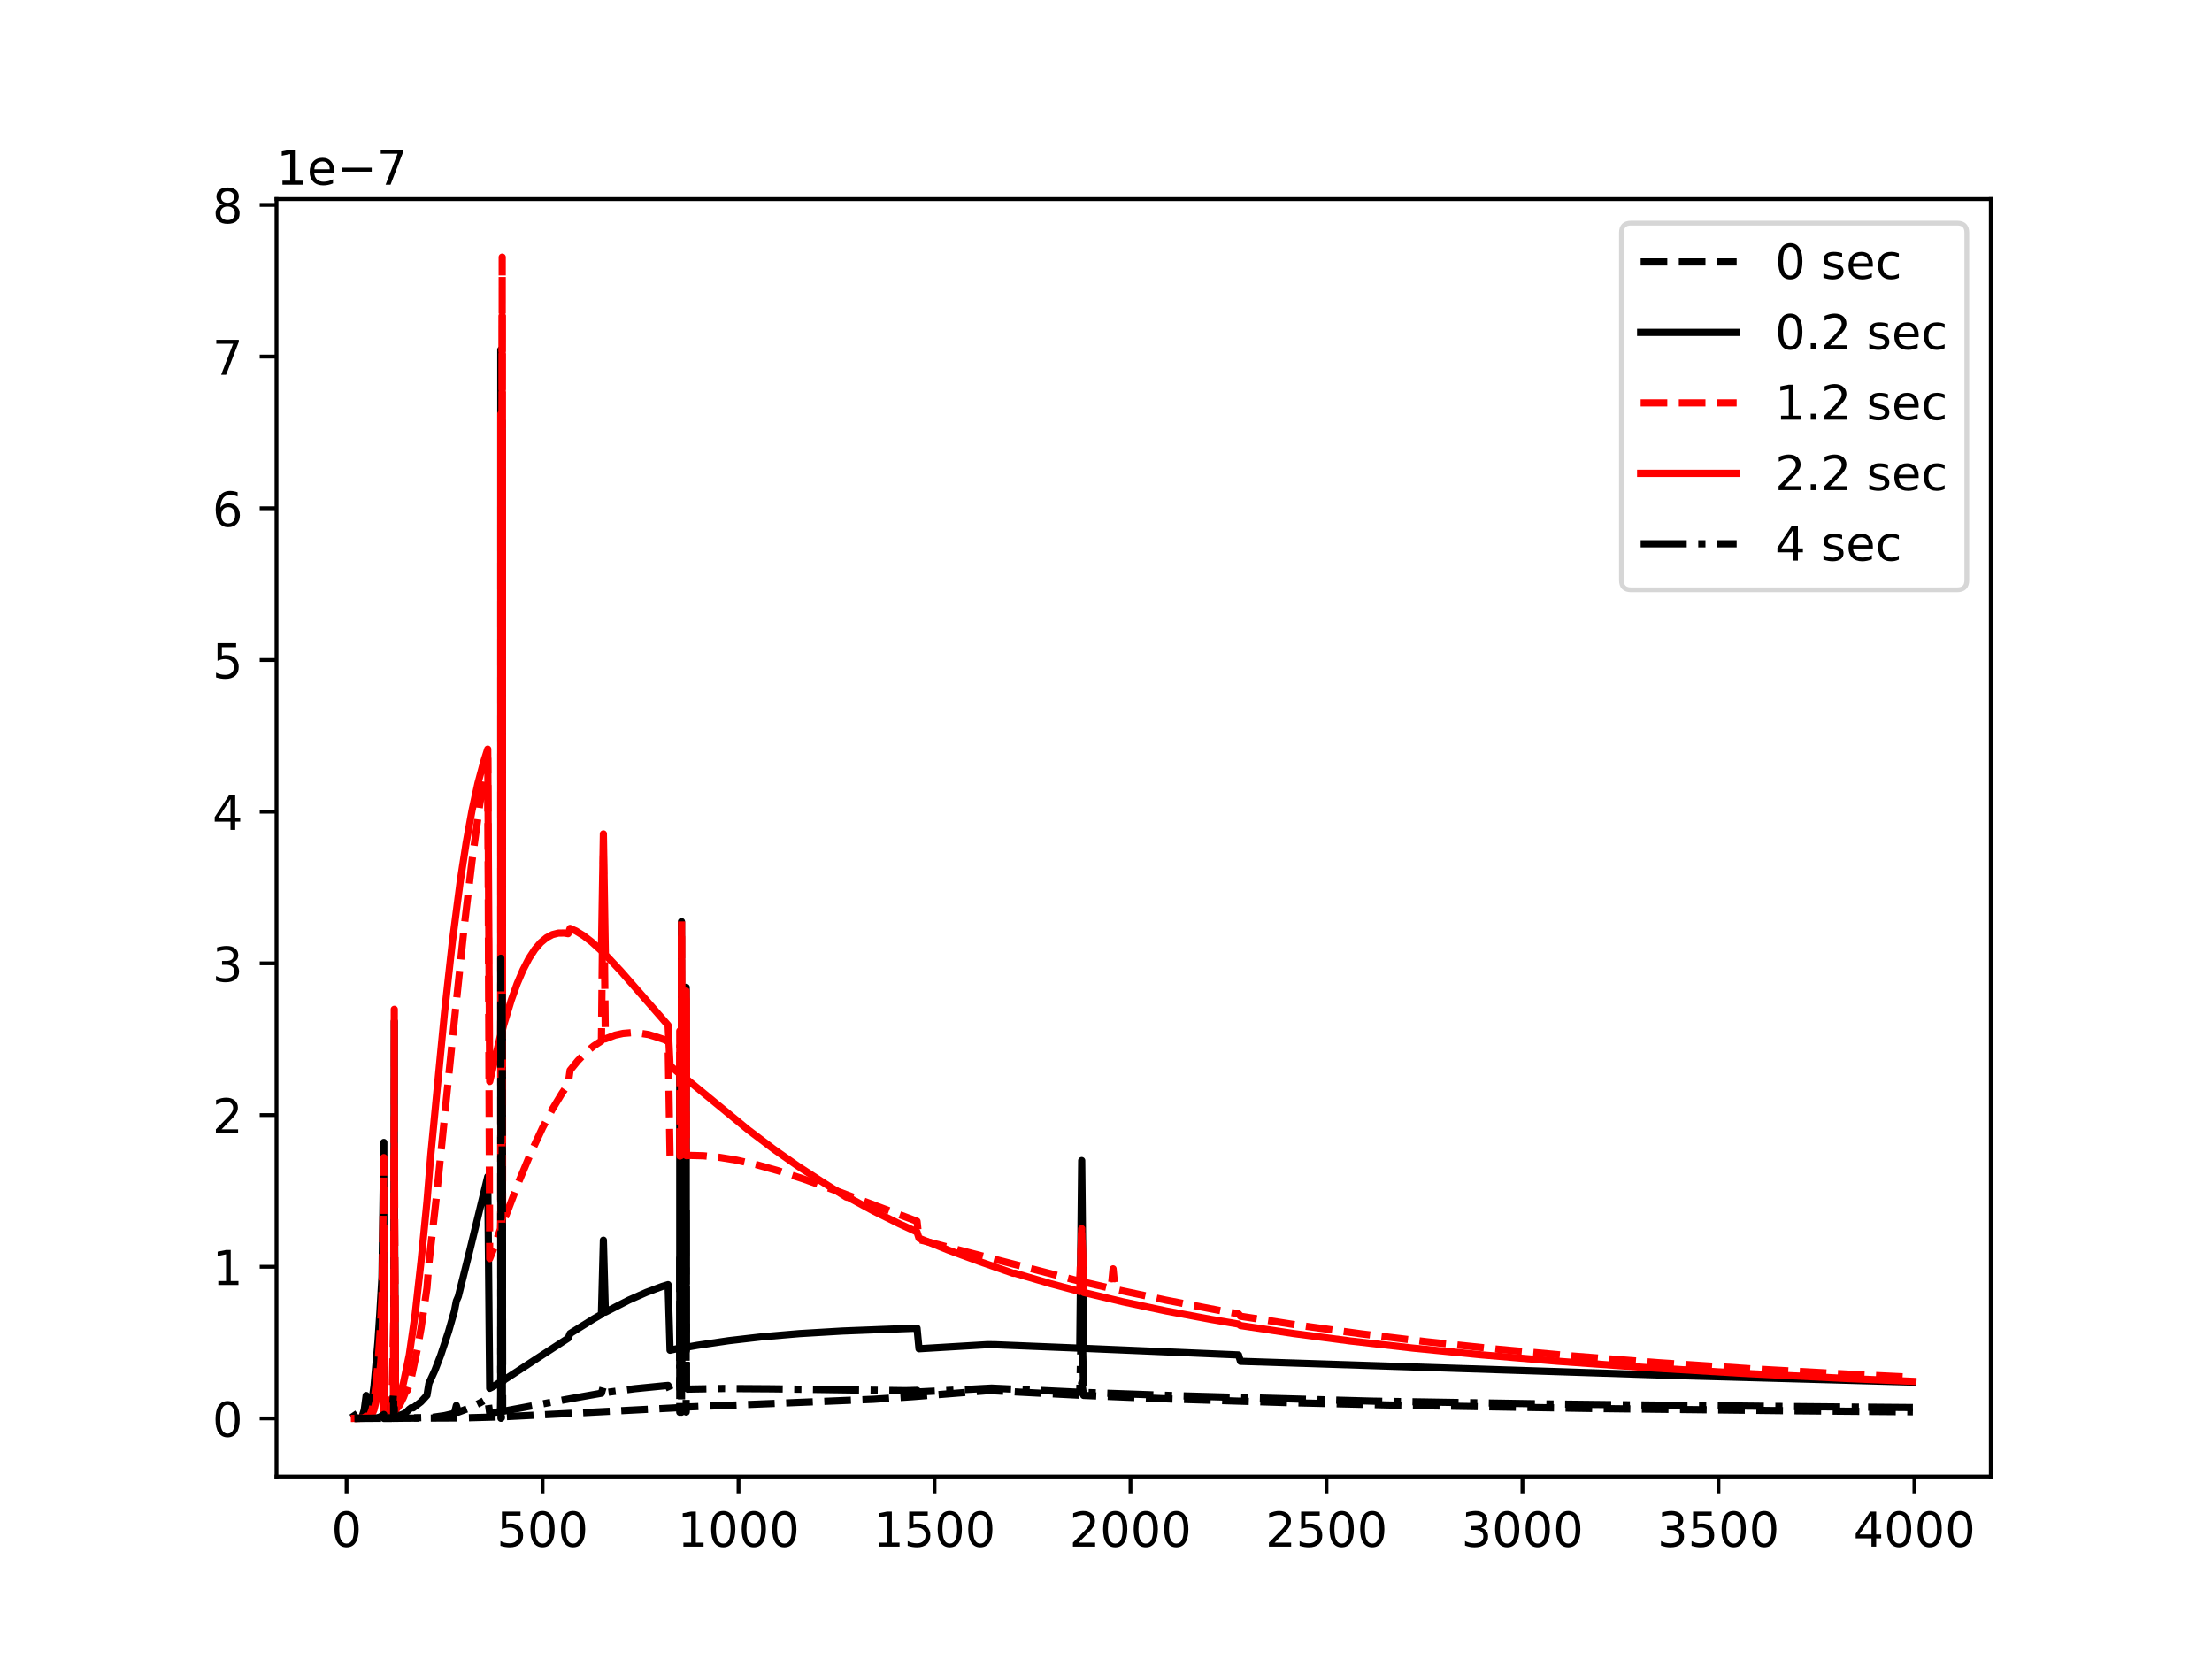<?xml version="1.0" encoding="utf-8" standalone="no"?>
<!DOCTYPE svg PUBLIC "-//W3C//DTD SVG 1.1//EN"
  "http://www.w3.org/Graphics/SVG/1.1/DTD/svg11.dtd">
<!-- Created with matplotlib (https://matplotlib.org/) -->
<svg height="345.6pt" version="1.1" viewBox="0 0 460.8 345.6" width="460.8pt" xmlns="http://www.w3.org/2000/svg" xmlns:xlink="http://www.w3.org/1999/xlink">
 <defs>
  <style type="text/css">*{stroke-linecap:butt;stroke-linejoin:round;}</style>
 </defs>
 <g id="figure_1">
  <g id="patch_1">
   <path d="M 0 345.6 
L 460.8 345.6 
L 460.8 0 
L 0 0 
z
" style="fill:#ffffff;"/>
  </g>
  <g id="axes_1">
   <g id="patch_2">
    <path d="M 57.6 307.584 
L 414.72 307.584 
L 414.72 41.472 
L 57.6 41.472 
z
" style="fill:#ffffff;"/>
   </g>
   <g id="matplotlib.axis_1">
    <g id="xtick_1">
     <g id="line2d_1">
      <defs>
       <path d="M 0 0 
L 0 3.5 
" id="m073aab5be7" style="stroke:#000000;stroke-width:0.8;"/>
      </defs>
      <g>
       <use style="stroke:#000000;stroke-width:0.8;" x="72.2" xlink:href="#m073aab5be7" y="307.584"/>
      </g>
     </g>
     <g id="text_1">
      <!-- 0 -->
      <g transform="translate(69.018 322.182)scale(0.1 -0.1)">
       <defs>
        <path d="M 31.781 66.406 
Q 24.172 66.406 20.328 58.906 
Q 16.5 51.422 16.5 36.375 
Q 16.5 21.391 20.328 13.891 
Q 24.172 6.391 31.781 6.391 
Q 39.453 6.391 43.281 13.891 
Q 47.125 21.391 47.125 36.375 
Q 47.125 51.422 43.281 58.906 
Q 39.453 66.406 31.781 66.406 
z
M 31.781 74.219 
Q 44.047 74.219 50.516 64.516 
Q 56.984 54.828 56.984 36.375 
Q 56.984 17.969 50.516 8.266 
Q 44.047 -1.422 31.781 -1.422 
Q 19.531 -1.422 13.062 8.266 
Q 6.594 17.969 6.594 36.375 
Q 6.594 54.828 13.062 64.516 
Q 19.531 74.219 31.781 74.219 
z
" id="DejaVuSans-48"/>
       </defs>
       <use xlink:href="#DejaVuSans-48"/>
      </g>
     </g>
    </g>
    <g id="xtick_2">
     <g id="line2d_2">
      <g>
       <use style="stroke:#000000;stroke-width:0.8;" x="113.025" xlink:href="#m073aab5be7" y="307.584"/>
      </g>
     </g>
     <g id="text_2">
      <!-- 500 -->
      <g transform="translate(103.482 322.182)scale(0.1 -0.1)">
       <defs>
        <path d="M 10.797 72.906 
L 49.516 72.906 
L 49.516 64.594 
L 19.828 64.594 
L 19.828 46.734 
Q 21.969 47.469 24.109 47.828 
Q 26.266 48.188 28.422 48.188 
Q 40.625 48.188 47.75 41.5 
Q 54.891 34.812 54.891 23.391 
Q 54.891 11.625 47.562 5.094 
Q 40.234 -1.422 26.906 -1.422 
Q 22.312 -1.422 17.547 -0.641 
Q 12.797 0.141 7.719 1.703 
L 7.719 11.625 
Q 12.109 9.234 16.797 8.062 
Q 21.484 6.891 26.703 6.891 
Q 35.156 6.891 40.078 11.328 
Q 45.016 15.766 45.016 23.391 
Q 45.016 31 40.078 35.438 
Q 35.156 39.891 26.703 39.891 
Q 22.75 39.891 18.812 39.016 
Q 14.891 38.141 10.797 36.281 
z
" id="DejaVuSans-53"/>
       </defs>
       <use xlink:href="#DejaVuSans-53"/>
       <use x="63.623" xlink:href="#DejaVuSans-48"/>
       <use x="127.246" xlink:href="#DejaVuSans-48"/>
      </g>
     </g>
    </g>
    <g id="xtick_3">
     <g id="line2d_3">
      <g>
       <use style="stroke:#000000;stroke-width:0.8;" x="153.851" xlink:href="#m073aab5be7" y="307.584"/>
      </g>
     </g>
     <g id="text_3">
      <!-- 1000 -->
      <g transform="translate(141.126 322.182)scale(0.1 -0.1)">
       <defs>
        <path d="M 12.406 8.297 
L 28.516 8.297 
L 28.516 63.922 
L 10.984 60.406 
L 10.984 69.391 
L 28.422 72.906 
L 38.281 72.906 
L 38.281 8.297 
L 54.391 8.297 
L 54.391 0 
L 12.406 0 
z
" id="DejaVuSans-49"/>
       </defs>
       <use xlink:href="#DejaVuSans-49"/>
       <use x="63.623" xlink:href="#DejaVuSans-48"/>
       <use x="127.246" xlink:href="#DejaVuSans-48"/>
       <use x="190.869" xlink:href="#DejaVuSans-48"/>
      </g>
     </g>
    </g>
    <g id="xtick_4">
     <g id="line2d_4">
      <g>
       <use style="stroke:#000000;stroke-width:0.8;" x="194.677" xlink:href="#m073aab5be7" y="307.584"/>
      </g>
     </g>
     <g id="text_4">
      <!-- 1500 -->
      <g transform="translate(181.952 322.182)scale(0.1 -0.1)">
       <use xlink:href="#DejaVuSans-49"/>
       <use x="63.623" xlink:href="#DejaVuSans-53"/>
       <use x="127.246" xlink:href="#DejaVuSans-48"/>
       <use x="190.869" xlink:href="#DejaVuSans-48"/>
      </g>
     </g>
    </g>
    <g id="xtick_5">
     <g id="line2d_5">
      <g>
       <use style="stroke:#000000;stroke-width:0.8;" x="235.503" xlink:href="#m073aab5be7" y="307.584"/>
      </g>
     </g>
     <g id="text_5">
      <!-- 2000 -->
      <g transform="translate(222.778 322.182)scale(0.1 -0.1)">
       <defs>
        <path d="M 19.188 8.297 
L 53.609 8.297 
L 53.609 0 
L 7.328 0 
L 7.328 8.297 
Q 12.938 14.109 22.625 23.891 
Q 32.328 33.688 34.812 36.531 
Q 39.547 41.844 41.422 45.531 
Q 43.312 49.219 43.312 52.781 
Q 43.312 58.594 39.234 62.25 
Q 35.156 65.922 28.609 65.922 
Q 23.969 65.922 18.812 64.312 
Q 13.672 62.703 7.812 59.422 
L 7.812 69.391 
Q 13.766 71.781 18.938 73 
Q 24.125 74.219 28.422 74.219 
Q 39.75 74.219 46.484 68.547 
Q 53.219 62.891 53.219 53.422 
Q 53.219 48.922 51.531 44.891 
Q 49.859 40.875 45.406 35.406 
Q 44.188 33.984 37.641 27.219 
Q 31.109 20.453 19.188 8.297 
z
" id="DejaVuSans-50"/>
       </defs>
       <use xlink:href="#DejaVuSans-50"/>
       <use x="63.623" xlink:href="#DejaVuSans-48"/>
       <use x="127.246" xlink:href="#DejaVuSans-48"/>
       <use x="190.869" xlink:href="#DejaVuSans-48"/>
      </g>
     </g>
    </g>
    <g id="xtick_6">
     <g id="line2d_6">
      <g>
       <use style="stroke:#000000;stroke-width:0.8;" x="276.329" xlink:href="#m073aab5be7" y="307.584"/>
      </g>
     </g>
     <g id="text_6">
      <!-- 2500 -->
      <g transform="translate(263.604 322.182)scale(0.1 -0.1)">
       <use xlink:href="#DejaVuSans-50"/>
       <use x="63.623" xlink:href="#DejaVuSans-53"/>
       <use x="127.246" xlink:href="#DejaVuSans-48"/>
       <use x="190.869" xlink:href="#DejaVuSans-48"/>
      </g>
     </g>
    </g>
    <g id="xtick_7">
     <g id="line2d_7">
      <g>
       <use style="stroke:#000000;stroke-width:0.8;" x="317.155" xlink:href="#m073aab5be7" y="307.584"/>
      </g>
     </g>
     <g id="text_7">
      <!-- 3000 -->
      <g transform="translate(304.43 322.182)scale(0.1 -0.1)">
       <defs>
        <path d="M 40.578 39.312 
Q 47.656 37.797 51.625 33 
Q 55.609 28.219 55.609 21.188 
Q 55.609 10.406 48.188 4.484 
Q 40.766 -1.422 27.094 -1.422 
Q 22.516 -1.422 17.656 -0.516 
Q 12.797 0.391 7.625 2.203 
L 7.625 11.719 
Q 11.719 9.328 16.594 8.109 
Q 21.484 6.891 26.812 6.891 
Q 36.078 6.891 40.938 10.547 
Q 45.797 14.203 45.797 21.188 
Q 45.797 27.641 41.281 31.266 
Q 36.766 34.906 28.719 34.906 
L 20.219 34.906 
L 20.219 43.016 
L 29.109 43.016 
Q 36.375 43.016 40.234 45.922 
Q 44.094 48.828 44.094 54.297 
Q 44.094 59.906 40.109 62.906 
Q 36.141 65.922 28.719 65.922 
Q 24.656 65.922 20.016 65.031 
Q 15.375 64.156 9.812 62.312 
L 9.812 71.094 
Q 15.438 72.656 20.344 73.438 
Q 25.25 74.219 29.594 74.219 
Q 40.828 74.219 47.359 69.109 
Q 53.906 64.016 53.906 55.328 
Q 53.906 49.266 50.438 45.094 
Q 46.969 40.922 40.578 39.312 
z
" id="DejaVuSans-51"/>
       </defs>
       <use xlink:href="#DejaVuSans-51"/>
       <use x="63.623" xlink:href="#DejaVuSans-48"/>
       <use x="127.246" xlink:href="#DejaVuSans-48"/>
       <use x="190.869" xlink:href="#DejaVuSans-48"/>
      </g>
     </g>
    </g>
    <g id="xtick_8">
     <g id="line2d_8">
      <g>
       <use style="stroke:#000000;stroke-width:0.8;" x="357.981" xlink:href="#m073aab5be7" y="307.584"/>
      </g>
     </g>
     <g id="text_8">
      <!-- 3500 -->
      <g transform="translate(345.256 322.182)scale(0.1 -0.1)">
       <use xlink:href="#DejaVuSans-51"/>
       <use x="63.623" xlink:href="#DejaVuSans-53"/>
       <use x="127.246" xlink:href="#DejaVuSans-48"/>
       <use x="190.869" xlink:href="#DejaVuSans-48"/>
      </g>
     </g>
    </g>
    <g id="xtick_9">
     <g id="line2d_9">
      <g>
       <use style="stroke:#000000;stroke-width:0.8;" x="398.807" xlink:href="#m073aab5be7" y="307.584"/>
      </g>
     </g>
     <g id="text_9">
      <!-- 4000 -->
      <g transform="translate(386.082 322.182)scale(0.1 -0.1)">
       <defs>
        <path d="M 37.797 64.312 
L 12.891 25.391 
L 37.797 25.391 
z
M 35.203 72.906 
L 47.609 72.906 
L 47.609 25.391 
L 58.016 25.391 
L 58.016 17.188 
L 47.609 17.188 
L 47.609 0 
L 37.797 0 
L 37.797 17.188 
L 4.891 17.188 
L 4.891 26.703 
z
" id="DejaVuSans-52"/>
       </defs>
       <use xlink:href="#DejaVuSans-52"/>
       <use x="63.623" xlink:href="#DejaVuSans-48"/>
       <use x="127.246" xlink:href="#DejaVuSans-48"/>
       <use x="190.869" xlink:href="#DejaVuSans-48"/>
      </g>
     </g>
    </g>
   </g>
   <g id="matplotlib.axis_2">
    <g id="ytick_1">
     <g id="line2d_10">
      <defs>
       <path d="M 0 0 
L -3.5 0 
" id="m7faf6a307c" style="stroke:#000000;stroke-width:0.8;"/>
      </defs>
      <g>
       <use style="stroke:#000000;stroke-width:0.8;" x="57.6" xlink:href="#m7faf6a307c" y="295.488"/>
      </g>
     </g>
     <g id="text_10">
      <!-- 0 -->
      <g transform="translate(44.237 299.287)scale(0.1 -0.1)">
       <use xlink:href="#DejaVuSans-48"/>
      </g>
     </g>
    </g>
    <g id="ytick_2">
     <g id="line2d_11">
      <g>
       <use style="stroke:#000000;stroke-width:0.8;" x="57.6" xlink:href="#m7faf6a307c" y="263.887"/>
      </g>
     </g>
     <g id="text_11">
      <!-- 1 -->
      <g transform="translate(44.237 267.686)scale(0.1 -0.1)">
       <use xlink:href="#DejaVuSans-49"/>
      </g>
     </g>
    </g>
    <g id="ytick_3">
     <g id="line2d_12">
      <g>
       <use style="stroke:#000000;stroke-width:0.8;" x="57.6" xlink:href="#m7faf6a307c" y="232.286"/>
      </g>
     </g>
     <g id="text_12">
      <!-- 2 -->
      <g transform="translate(44.237 236.085)scale(0.1 -0.1)">
       <use xlink:href="#DejaVuSans-50"/>
      </g>
     </g>
    </g>
    <g id="ytick_4">
     <g id="line2d_13">
      <g>
       <use style="stroke:#000000;stroke-width:0.8;" x="57.6" xlink:href="#m7faf6a307c" y="200.685"/>
      </g>
     </g>
     <g id="text_13">
      <!-- 3 -->
      <g transform="translate(44.237 204.484)scale(0.1 -0.1)">
       <use xlink:href="#DejaVuSans-51"/>
      </g>
     </g>
    </g>
    <g id="ytick_5">
     <g id="line2d_14">
      <g>
       <use style="stroke:#000000;stroke-width:0.8;" x="57.6" xlink:href="#m7faf6a307c" y="169.084"/>
      </g>
     </g>
     <g id="text_14">
      <!-- 4 -->
      <g transform="translate(44.237 172.883)scale(0.1 -0.1)">
       <use xlink:href="#DejaVuSans-52"/>
      </g>
     </g>
    </g>
    <g id="ytick_6">
     <g id="line2d_15">
      <g>
       <use style="stroke:#000000;stroke-width:0.8;" x="57.6" xlink:href="#m7faf6a307c" y="137.483"/>
      </g>
     </g>
     <g id="text_15">
      <!-- 5 -->
      <g transform="translate(44.237 141.282)scale(0.1 -0.1)">
       <use xlink:href="#DejaVuSans-53"/>
      </g>
     </g>
    </g>
    <g id="ytick_7">
     <g id="line2d_16">
      <g>
       <use style="stroke:#000000;stroke-width:0.8;" x="57.6" xlink:href="#m7faf6a307c" y="105.882"/>
      </g>
     </g>
     <g id="text_16">
      <!-- 6 -->
      <g transform="translate(44.237 109.681)scale(0.1 -0.1)">
       <defs>
        <path d="M 33.016 40.375 
Q 26.375 40.375 22.484 35.828 
Q 18.609 31.297 18.609 23.391 
Q 18.609 15.531 22.484 10.953 
Q 26.375 6.391 33.016 6.391 
Q 39.656 6.391 43.531 10.953 
Q 47.406 15.531 47.406 23.391 
Q 47.406 31.297 43.531 35.828 
Q 39.656 40.375 33.016 40.375 
z
M 52.594 71.297 
L 52.594 62.312 
Q 48.875 64.062 45.094 64.984 
Q 41.312 65.922 37.594 65.922 
Q 27.828 65.922 22.672 59.328 
Q 17.531 52.734 16.797 39.406 
Q 19.672 43.656 24.016 45.922 
Q 28.375 48.188 33.594 48.188 
Q 44.578 48.188 50.953 41.516 
Q 57.328 34.859 57.328 23.391 
Q 57.328 12.156 50.688 5.359 
Q 44.047 -1.422 33.016 -1.422 
Q 20.359 -1.422 13.672 8.266 
Q 6.984 17.969 6.984 36.375 
Q 6.984 53.656 15.188 63.938 
Q 23.391 74.219 37.203 74.219 
Q 40.922 74.219 44.703 73.484 
Q 48.484 72.75 52.594 71.297 
z
" id="DejaVuSans-54"/>
       </defs>
       <use xlink:href="#DejaVuSans-54"/>
      </g>
     </g>
    </g>
    <g id="ytick_8">
     <g id="line2d_17">
      <g>
       <use style="stroke:#000000;stroke-width:0.8;" x="57.6" xlink:href="#m7faf6a307c" y="74.281"/>
      </g>
     </g>
     <g id="text_17">
      <!-- 7 -->
      <g transform="translate(44.237 78.08)scale(0.1 -0.1)">
       <defs>
        <path d="M 8.203 72.906 
L 55.078 72.906 
L 55.078 68.703 
L 28.609 0 
L 18.312 0 
L 43.219 64.594 
L 8.203 64.594 
z
" id="DejaVuSans-55"/>
       </defs>
       <use xlink:href="#DejaVuSans-55"/>
      </g>
     </g>
    </g>
    <g id="ytick_9">
     <g id="line2d_18">
      <g>
       <use style="stroke:#000000;stroke-width:0.8;" x="57.6" xlink:href="#m7faf6a307c" y="42.68"/>
      </g>
     </g>
     <g id="text_18">
      <!-- 8 -->
      <g transform="translate(44.237 46.479)scale(0.1 -0.1)">
       <defs>
        <path d="M 31.781 34.625 
Q 24.75 34.625 20.719 30.859 
Q 16.703 27.094 16.703 20.516 
Q 16.703 13.922 20.719 10.156 
Q 24.75 6.391 31.781 6.391 
Q 38.812 6.391 42.859 10.172 
Q 46.922 13.969 46.922 20.516 
Q 46.922 27.094 42.891 30.859 
Q 38.875 34.625 31.781 34.625 
z
M 21.922 38.812 
Q 15.578 40.375 12.031 44.719 
Q 8.5 49.078 8.5 55.328 
Q 8.5 64.062 14.719 69.141 
Q 20.953 74.219 31.781 74.219 
Q 42.672 74.219 48.875 69.141 
Q 55.078 64.062 55.078 55.328 
Q 55.078 49.078 51.531 44.719 
Q 48 40.375 41.703 38.812 
Q 48.828 37.156 52.797 32.312 
Q 56.781 27.484 56.781 20.516 
Q 56.781 9.906 50.312 4.234 
Q 43.844 -1.422 31.781 -1.422 
Q 19.734 -1.422 13.25 4.234 
Q 6.781 9.906 6.781 20.516 
Q 6.781 27.484 10.781 32.312 
Q 14.797 37.156 21.922 38.812 
z
M 18.312 54.391 
Q 18.312 48.734 21.844 45.562 
Q 25.391 42.391 31.781 42.391 
Q 38.141 42.391 41.719 45.562 
Q 45.312 48.734 45.312 54.391 
Q 45.312 60.062 41.719 63.234 
Q 38.141 66.406 31.781 66.406 
Q 25.391 66.406 21.844 63.234 
Q 18.312 60.062 18.312 54.391 
z
" id="DejaVuSans-56"/>
       </defs>
       <use xlink:href="#DejaVuSans-56"/>
      </g>
     </g>
    </g>
    <g id="text_19">
     <!-- 1e−7 -->
     <g transform="translate(57.6 38.472)scale(0.1 -0.1)">
      <defs>
       <path d="M 56.203 29.594 
L 56.203 25.203 
L 14.891 25.203 
Q 15.484 15.922 20.484 11.062 
Q 25.484 6.203 34.422 6.203 
Q 39.594 6.203 44.453 7.469 
Q 49.312 8.734 54.109 11.281 
L 54.109 2.781 
Q 49.266 0.734 44.188 -0.344 
Q 39.109 -1.422 33.891 -1.422 
Q 20.797 -1.422 13.156 6.188 
Q 5.516 13.812 5.516 26.812 
Q 5.516 40.234 12.766 48.109 
Q 20.016 56 32.328 56 
Q 43.359 56 49.781 48.891 
Q 56.203 41.797 56.203 29.594 
z
M 47.219 32.234 
Q 47.125 39.594 43.094 43.984 
Q 39.062 48.391 32.422 48.391 
Q 24.906 48.391 20.391 44.141 
Q 15.875 39.891 15.188 32.172 
z
" id="DejaVuSans-101"/>
       <path d="M 10.594 35.5 
L 73.188 35.5 
L 73.188 27.203 
L 10.594 27.203 
z
" id="DejaVuSans-8722"/>
      </defs>
      <use xlink:href="#DejaVuSans-49"/>
      <use x="63.623" xlink:href="#DejaVuSans-101"/>
      <use x="125.146" xlink:href="#DejaVuSans-8722"/>
      <use x="208.936" xlink:href="#DejaVuSans-55"/>
     </g>
    </g>
   </g>
   <g id="line2d_19">
    <path clip-path="url(#pc27ff1934f)" d="M 73.833 295.488 
L 96.294 295.384 
L 104.053 295.17 
L 104.304 295.452 
L 104.319 295.345 
L 104.327 290.922 
L 104.327 276.432 
L 104.36 295.456 
L 104.414 295.416 
L 104.448 295.378 
L 104.461 295.158 
L 104.554 295.42 
L 104.598 295.466 
L 104.609 295.305 
L 104.612 280.616 
L 104.612 279.022 
L 104.627 295.466 
L 104.719 295.34 
L 104.87 295.141 
L 116.304 294.563 
L 141.572 293.238 
L 141.6 293.776 
L 141.605 294.201 
L 141.606 289.736 
L 141.606 275.953 
L 141.608 294.201 
L 141.641 293.235 
L 141.919 293.385 
L 141.961 294.192 
L 141.964 292.902 
L 141.966 272.219 
L 141.972 294.192 
L 142.036 293.276 
L 142.439 293.135 
L 142.888 293.218 
L 142.936 293.881 
L 142.942 294.155 
L 142.946 291.439 
L 142.947 274.737 
L 142.952 294.155 
L 143.006 293.214 
L 143.256 293.097 
L 162.858 292.298 
L 182.051 291.492 
L 190.219 290.944 
L 206.145 289.674 
L 209.412 289.852 
L 224.93 290.654 
L 225.338 288.075 
L 225.747 290.693 
L 244.123 291.445 
L 268.626 292.206 
L 295.578 292.825 
L 331.923 293.419 
L 373.985 293.896 
L 387.461 294.013 
L 387.87 294.438 
L 388.278 294.02 
L 398.487 294.099 
L 398.487 294.099 
" style="fill:none;stroke:#000000;stroke-dasharray:5.55,2.4;stroke-dashoffset:0;stroke-width:1.5;"/>
   </g>
   <g id="line2d_20">
    <path clip-path="url(#pc27ff1934f)" d="M 73.833 294.894 
L 74.241 295.486 
L 75.058 295.4 
L 75.466 295.013 
L 75.874 293.726 
L 76.282 290.706 
L 76.69 294.645 
L 76.69 294.645 
L 77.099 293.565 
L 77.507 291.669 
L 77.915 288.738 
L 78.726 279.549 
L 79.14 273.324 
L 79.573 266.038 
L 79.956 237.986 
L 79.967 295.246 
L 81.187 295.105 
L 81.594 295.032 
L 81.998 293.844 
L 82.002 295.034 
L 82.137 212.765 
L 82.145 244.569 
L 82.406 294.943 
L 82.411 294.941 
L 82.819 294.824 
L 83.227 294.875 
L 84.451 294.381 
L 85.258 293.575 
L 85.678 293.255 
L 86.086 293.28 
L 87.719 292.008 
L 88.944 290.675 
L 89.352 288.188 
L 90.577 285.51 
L 91.802 282.325 
L 93.435 277.401 
L 94.66 273.134 
L 95.069 271.031 
L 95.477 270.08 
L 97.927 260.24 
L 101.603 245.115 
L 102.011 289.215 
L 102.828 288.8 
L 104.295 287.864 
L 104.319 286.249 
L 104.327 246.765 
L 104.328 72.865 
L 104.39 287.897 
L 104.414 287.89 
L 104.58 287.624 
L 104.604 286.14 
L 104.611 261.496 
L 104.612 87.747 
L 104.686 287.685 
L 104.719 287.667 
L 105.278 287.299 
L 112.628 282.495 
L 118.346 278.783 
L 118.754 277.798 
L 123.654 274.746 
L 125.288 273.802 
L 125.696 258.351 
L 126.105 273.345 
L 131.005 270.834 
L 134.68 269.211 
L 137.947 267.991 
L 139.172 267.617 
L 139.581 281.272 
L 141.601 280.845 
L 141.605 276.74 
L 141.606 224.148 
L 141.617 280.919 
L 141.641 280.892 
L 141.953 280.732 
L 141.963 276.736 
L 141.966 191.975 
L 141.998 280.851 
L 142.036 280.827 
L 142.936 280.575 
L 142.945 276.094 
L 142.947 205.683 
L 142.972 280.677 
L 143.006 280.651 
L 145.298 280.246 
L 151.832 279.283 
L 158.774 278.478 
L 166.533 277.813 
L 175.517 277.276 
L 187.768 276.798 
L 191.035 276.684 
L 191.444 280.968 
L 205.737 280.113 
L 207.37 280.134 
L 224.93 280.845 
L 225.338 241.765 
L 225.747 280.879 
L 258.008 282.256 
L 258.416 283.584 
L 349.483 286.558 
L 396.445 287.858 
L 398.487 287.909 
L 398.487 287.909 
" style="fill:none;stroke:#000000;stroke-linecap:square;stroke-width:1.5;"/>
   </g>
   <g id="line2d_21">
    <path clip-path="url(#pc27ff1934f)" d="M 73.833 295.479 
L 75.466 295.461 
L 75.874 295.359 
L 76.282 295.02 
L 76.69 295.201 
L 77.099 294.683 
L 77.507 293.604 
L 77.915 291.672 
L 78.323 288.605 
L 78.732 284.169 
L 79.14 278.216 
L 79.573 270.195 
L 79.956 241.147 
L 79.967 295.195 
L 80.372 295.024 
L 80.779 294.983 
L 81.594 294.507 
L 81.998 275.646 
L 82.002 294.157 
L 82.137 210.258 
L 82.145 235.804 
L 82.406 293.739 
L 82.411 293.734 
L 83.227 292.738 
L 84.043 291.099 
L 84.451 290.064 
L 84.859 289.642 
L 85.678 287.032 
L 86.902 281.217 
L 87.719 276.677 
L 88.944 268.347 
L 89.352 263.153 
L 90.985 248.663 
L 94.252 216.494 
L 96.702 193.057 
L 98.336 179.312 
L 99.969 167.383 
L 100.786 162.774 
L 101.603 158.031 
L 102.011 262.189 
L 102.828 260.165 
L 104.265 255.98 
L 104.304 254.448 
L 104.326 229.801 
L 104.334 105.554 
L 104.414 255.702 
L 104.505 255.501 
L 104.576 254.821 
L 104.603 250.625 
L 104.611 189.147 
L 104.62 53.568 
L 104.695 254.942 
L 104.719 254.921 
L 104.87 254.57 
L 108.136 246.024 
L 110.587 240.162 
L 113.037 234.91 
L 115.079 231.044 
L 117.121 227.674 
L 118.346 225.896 
L 118.754 222.971 
L 120.387 220.963 
L 122.021 219.281 
L 123.654 217.913 
L 125.288 216.843 
L 125.696 178.296 
L 126.105 216.414 
L 128.146 215.64 
L 129.78 215.282 
L 131.413 215.141 
L 133.047 215.201 
L 135.089 215.514 
L 136.314 215.884 
L 138.356 216.555 
L 139.172 216.964 
L 139.581 240.95 
L 141.593 240.735 
L 141.604 238.817 
L 141.606 214.772 
L 141.641 240.828 
L 141.932 240.689 
L 141.956 239.526 
L 141.966 215.772 
L 141.983 191.837 
L 142.036 240.786 
L 142.922 240.639 
L 142.94 238.933 
L 142.947 208.169 
L 143.006 240.753 
L 143.664 240.691 
L 146.523 240.766 
L 149.79 241.084 
L 153.465 241.686 
L 157.549 242.607 
L 162.041 243.867 
L 167.35 245.594 
L 174.701 248.245 
L 191.035 254.413 
L 191.444 258.233 
L 223.705 266.593 
L 224.93 266.886 
L 225.338 255.949 
L 225.747 267.08 
L 231.464 268.401 
L 231.872 264.327 
L 232.281 268.584 
L 242.898 270.849 
L 253.924 272.968 
L 258.008 273.695 
L 258.416 274.196 
L 270.667 276.092 
L 283.735 277.885 
L 297.212 279.51 
L 311.913 281.055 
L 327.839 282.501 
L 345.399 283.866 
L 364.593 285.129 
L 386.236 286.324 
L 398.487 286.912 
L 398.487 286.912 
" style="fill:none;stroke:#ff0000;stroke-dasharray:5.55,2.4;stroke-dashoffset:0;stroke-width:1.5;"/>
   </g>
   <g id="line2d_22">
    <path clip-path="url(#pc27ff1934f)" d="M 73.833 295.476 
L 75.874 295.42 
L 76.282 295.238 
L 76.69 295.371 
L 77.099 295.146 
L 77.507 294.638 
L 77.915 293.661 
L 78.323 291.999 
L 78.732 289.439 
L 79.14 285.795 
L 79.573 280.602 
L 79.956 256.093 
L 79.967 295.056 
L 80.372 294.786 
L 80.779 294.812 
L 81.594 294.11 
L 81.998 290.704 
L 82.002 293.627 
L 82.137 239.366 
L 82.145 253.294 
L 82.406 292.908 
L 82.411 292.898 
L 83.227 291.042 
L 84.043 288.098 
L 85.258 282.257 
L 86.494 273.663 
L 87.719 262.691 
L 88.944 250.317 
L 89.76 240.398 
L 92.619 210.769 
L 94.252 196.059 
L 95.886 183.507 
L 97.111 175.554 
L 98.336 168.804 
L 99.561 163.164 
L 100.786 158.606 
L 101.603 156.049 
L 102.011 225.295 
L 103.644 218.357 
L 104.283 215.6 
L 104.319 212.257 
L 104.329 178.471 
L 104.331 178.799 
L 104.333 86.232 
L 104.414 215.385 
L 104.554 214.828 
L 104.597 213.487 
L 104.611 198.529 
L 104.617 65.722 
L 104.677 214.408 
L 104.719 214.328 
L 104.87 213.712 
L 106.503 208.334 
L 107.728 204.925 
L 108.953 202.047 
L 110.178 199.679 
L 111.403 197.793 
L 112.628 196.361 
L 113.854 195.339 
L 115.079 194.69 
L 116.304 194.377 
L 117.529 194.359 
L 118.346 194.493 
L 118.754 193.402 
L 119.979 193.942 
L 121.613 194.944 
L 123.246 196.206 
L 125.288 198.059 
L 125.696 173.712 
L 126.105 198.867 
L 129.372 202.351 
L 135.089 208.891 
L 139.172 213.58 
L 139.581 221.983 
L 141.593 223.712 
L 141.605 223.485 
L 141.617 217.897 
L 141.641 223.761 
L 141.942 223.982 
L 141.958 223.884 
L 141.966 221.818 
L 141.978 195.199 
L 142.036 224.085 
L 142.848 224.65 
L 142.922 224.81 
L 142.944 224.586 
L 142.955 222.587 
L 142.958 206.455 
L 143.006 224.891 
L 143.256 224.99 
L 155.916 235.407 
L 161.224 239.421 
L 166.125 242.863 
L 171.025 246.045 
L 176.334 249.393 
L 176.742 249.445 
L 182.051 252.322 
L 187.36 254.953 
L 191.035 256.642 
L 191.444 257.942 
L 197.569 260.425 
L 204.103 262.82 
L 211.045 265.248 
L 211.454 265.239 
L 218.804 267.404 
L 224.93 269.037 
L 225.338 257.006 
L 225.747 269.244 
L 233.914 271.19 
L 242.898 273.093 
L 252.291 274.856 
L 258.008 275.83 
L 258.416 276.135 
L 269.442 277.792 
L 281.285 279.346 
L 294.353 280.835 
L 308.646 282.24 
L 324.572 283.581 
L 342.541 284.862 
L 362.551 286.061 
L 385.011 287.18 
L 398.487 287.759 
L 398.487 287.759 
" style="fill:none;stroke:#ff0000;stroke-linecap:square;stroke-width:1.5;"/>
   </g>
   <g id="line2d_23">
    <path clip-path="url(#pc27ff1934f)" d="M 73.833 295.487 
L 78.323 295.424 
L 79.14 295.202 
L 79.956 294.667 
L 79.967 295.487 
L 81.594 295.484 
L 81.998 290.055 
L 82.002 295.48 
L 82.137 293.282 
L 82.145 294.476 
L 82.411 295.476 
L 90.169 295.251 
L 92.619 294.9 
L 94.66 294.425 
L 95.069 292.791 
L 95.477 294.181 
L 97.927 293.263 
L 99.969 292.259 
L 101.603 291.312 
L 102.011 294.432 
L 104.207 294.035 
L 104.265 293.646 
L 104.311 290.75 
L 104.329 275.912 
L 104.329 199.62 
L 104.414 293.873 
L 104.49 294.048 
L 104.538 293.937 
L 104.583 293.039 
L 104.61 284.042 
L 104.614 205.914 
L 104.707 293.982 
L 104.734 294.012 
L 117.937 291.535 
L 125.288 290.234 
L 125.696 288.759 
L 126.105 290.109 
L 132.23 289.295 
L 138.764 288.647 
L 139.172 288.615 
L 139.581 289.535 
L 141.572 289.352 
L 141.596 288.411 
L 141.61 262.108 
L 141.641 289.35 
L 141.911 289.106 
L 141.946 287.233 
L 141.969 264.566 
L 141.97 246.289 
L 142.036 289.227 
L 142.439 289.409 
L 142.848 289.394 
L 142.913 288.877 
L 142.938 283.761 
L 142.951 251.838 
L 143.006 289.228 
L 143.256 289.38 
L 150.607 289.25 
L 160.816 289.318 
L 188.585 289.708 
L 191.035 289.64 
L 191.444 289.966 
L 197.978 289.632 
L 206.553 289.173 
L 223.297 289.963 
L 224.93 290.032 
L 225.338 272.683 
L 225.747 290.065 
L 245.757 290.77 
L 285.777 291.879 
L 322.122 292.465 
L 372.352 293.003 
L 387.461 293.134 
L 387.87 292.633 
L 388.278 293.14 
L 398.487 293.222 
L 398.487 293.222 
" style="fill:none;stroke:#000000;stroke-dasharray:9.6,2.4,1.5,2.4;stroke-dashoffset:0;stroke-width:1.5;"/>
   </g>
   <g id="patch_3">
    <path d="M 57.6 307.584 
L 57.6 41.472 
" style="fill:none;stroke:#000000;stroke-linecap:square;stroke-linejoin:miter;stroke-width:0.8;"/>
   </g>
   <g id="patch_4">
    <path d="M 414.72 307.584 
L 414.72 41.472 
" style="fill:none;stroke:#000000;stroke-linecap:square;stroke-linejoin:miter;stroke-width:0.8;"/>
   </g>
   <g id="patch_5">
    <path d="M 57.6 307.584 
L 414.72 307.584 
" style="fill:none;stroke:#000000;stroke-linecap:square;stroke-linejoin:miter;stroke-width:0.8;"/>
   </g>
   <g id="patch_6">
    <path d="M 57.6 41.472 
L 414.72 41.472 
" style="fill:none;stroke:#000000;stroke-linecap:square;stroke-linejoin:miter;stroke-width:0.8;"/>
   </g>
   <g id="legend_1">
    <g id="patch_7">
     <path d="M 339.778 122.863 
L 407.72 122.863 
Q 409.72 122.863 409.72 120.863 
L 409.72 48.472 
Q 409.72 46.472 407.72 46.472 
L 339.778 46.472 
Q 337.778 46.472 337.778 48.472 
L 337.778 120.863 
Q 337.778 122.863 339.778 122.863 
z
" style="fill:#ffffff;opacity:0.8;stroke:#cccccc;stroke-linejoin:miter;"/>
    </g>
    <g id="line2d_24">
     <path d="M 341.778 54.57 
L 361.778 54.57 
" style="fill:none;stroke:#000000;stroke-dasharray:5.55,2.4;stroke-dashoffset:0;stroke-width:1.5;"/>
    </g>
    <g id="line2d_25"/>
    <g id="text_20">
     <!-- 0 sec -->
     <g transform="translate(369.778 58.07)scale(0.1 -0.1)">
      <defs>
       <path id="DejaVuSans-32"/>
       <path d="M 44.281 53.078 
L 44.281 44.578 
Q 40.484 46.531 36.375 47.5 
Q 32.281 48.484 27.875 48.484 
Q 21.188 48.484 17.844 46.438 
Q 14.5 44.391 14.5 40.281 
Q 14.5 37.156 16.891 35.375 
Q 19.281 33.594 26.516 31.984 
L 29.594 31.297 
Q 39.156 29.25 43.188 25.516 
Q 47.219 21.781 47.219 15.094 
Q 47.219 7.469 41.188 3.016 
Q 35.156 -1.422 24.609 -1.422 
Q 20.219 -1.422 15.453 -0.562 
Q 10.688 0.297 5.422 2 
L 5.422 11.281 
Q 10.406 8.688 15.234 7.391 
Q 20.062 6.109 24.812 6.109 
Q 31.156 6.109 34.562 8.281 
Q 37.984 10.453 37.984 14.406 
Q 37.984 18.062 35.516 20.016 
Q 33.062 21.969 24.703 23.781 
L 21.578 24.516 
Q 13.234 26.266 9.516 29.906 
Q 5.812 33.547 5.812 39.891 
Q 5.812 47.609 11.281 51.797 
Q 16.75 56 26.812 56 
Q 31.781 56 36.172 55.266 
Q 40.578 54.547 44.281 53.078 
z
" id="DejaVuSans-115"/>
       <path d="M 48.781 52.594 
L 48.781 44.188 
Q 44.969 46.297 41.141 47.344 
Q 37.312 48.391 33.406 48.391 
Q 24.656 48.391 19.812 42.844 
Q 14.984 37.312 14.984 27.297 
Q 14.984 17.281 19.812 11.734 
Q 24.656 6.203 33.406 6.203 
Q 37.312 6.203 41.141 7.25 
Q 44.969 8.297 48.781 10.406 
L 48.781 2.094 
Q 45.016 0.344 40.984 -0.531 
Q 36.969 -1.422 32.422 -1.422 
Q 20.062 -1.422 12.781 6.344 
Q 5.516 14.109 5.516 27.297 
Q 5.516 40.672 12.859 48.328 
Q 20.219 56 33.016 56 
Q 37.156 56 41.109 55.141 
Q 45.062 54.297 48.781 52.594 
z
" id="DejaVuSans-99"/>
      </defs>
      <use xlink:href="#DejaVuSans-48"/>
      <use x="63.623" xlink:href="#DejaVuSans-32"/>
      <use x="95.41" xlink:href="#DejaVuSans-115"/>
      <use x="147.51" xlink:href="#DejaVuSans-101"/>
      <use x="209.033" xlink:href="#DejaVuSans-99"/>
     </g>
    </g>
    <g id="line2d_26">
     <path d="M 341.778 69.249 
L 361.778 69.249 
" style="fill:none;stroke:#000000;stroke-linecap:square;stroke-width:1.5;"/>
    </g>
    <g id="line2d_27"/>
    <g id="text_21">
     <!-- 0.2 sec -->
     <g transform="translate(369.778 72.749)scale(0.1 -0.1)">
      <defs>
       <path d="M 10.688 12.406 
L 21 12.406 
L 21 0 
L 10.688 0 
z
" id="DejaVuSans-46"/>
      </defs>
      <use xlink:href="#DejaVuSans-48"/>
      <use x="63.623" xlink:href="#DejaVuSans-46"/>
      <use x="95.41" xlink:href="#DejaVuSans-50"/>
      <use x="159.033" xlink:href="#DejaVuSans-32"/>
      <use x="190.82" xlink:href="#DejaVuSans-115"/>
      <use x="242.92" xlink:href="#DejaVuSans-101"/>
      <use x="304.443" xlink:href="#DejaVuSans-99"/>
     </g>
    </g>
    <g id="line2d_28">
     <path d="M 341.778 83.927 
L 361.778 83.927 
" style="fill:none;stroke:#ff0000;stroke-dasharray:5.55,2.4;stroke-dashoffset:0;stroke-width:1.5;"/>
    </g>
    <g id="line2d_29"/>
    <g id="text_22">
     <!-- 1.2 sec -->
     <g transform="translate(369.778 87.427)scale(0.1 -0.1)">
      <use xlink:href="#DejaVuSans-49"/>
      <use x="63.623" xlink:href="#DejaVuSans-46"/>
      <use x="95.41" xlink:href="#DejaVuSans-50"/>
      <use x="159.033" xlink:href="#DejaVuSans-32"/>
      <use x="190.82" xlink:href="#DejaVuSans-115"/>
      <use x="242.92" xlink:href="#DejaVuSans-101"/>
      <use x="304.443" xlink:href="#DejaVuSans-99"/>
     </g>
    </g>
    <g id="line2d_30">
     <path d="M 341.778 98.605 
L 361.778 98.605 
" style="fill:none;stroke:#ff0000;stroke-linecap:square;stroke-width:1.5;"/>
    </g>
    <g id="line2d_31"/>
    <g id="text_23">
     <!-- 2.2 sec -->
     <g transform="translate(369.778 102.105)scale(0.1 -0.1)">
      <use xlink:href="#DejaVuSans-50"/>
      <use x="63.623" xlink:href="#DejaVuSans-46"/>
      <use x="95.41" xlink:href="#DejaVuSans-50"/>
      <use x="159.033" xlink:href="#DejaVuSans-32"/>
      <use x="190.82" xlink:href="#DejaVuSans-115"/>
      <use x="242.92" xlink:href="#DejaVuSans-101"/>
      <use x="304.443" xlink:href="#DejaVuSans-99"/>
     </g>
    </g>
    <g id="line2d_32">
     <path d="M 341.778 113.283 
L 361.778 113.283 
" style="fill:none;stroke:#000000;stroke-dasharray:9.6,2.4,1.5,2.4;stroke-dashoffset:0;stroke-width:1.5;"/>
    </g>
    <g id="line2d_33"/>
    <g id="text_24">
     <!-- 4 sec -->
     <g transform="translate(369.778 116.783)scale(0.1 -0.1)">
      <use xlink:href="#DejaVuSans-52"/>
      <use x="63.623" xlink:href="#DejaVuSans-32"/>
      <use x="95.41" xlink:href="#DejaVuSans-115"/>
      <use x="147.51" xlink:href="#DejaVuSans-101"/>
      <use x="209.033" xlink:href="#DejaVuSans-99"/>
     </g>
    </g>
   </g>
  </g>
 </g>
 <defs>
  <clipPath id="pc27ff1934f">
   <rect height="266.112" width="357.12" x="57.6" y="41.472"/>
  </clipPath>
 </defs>
</svg>
